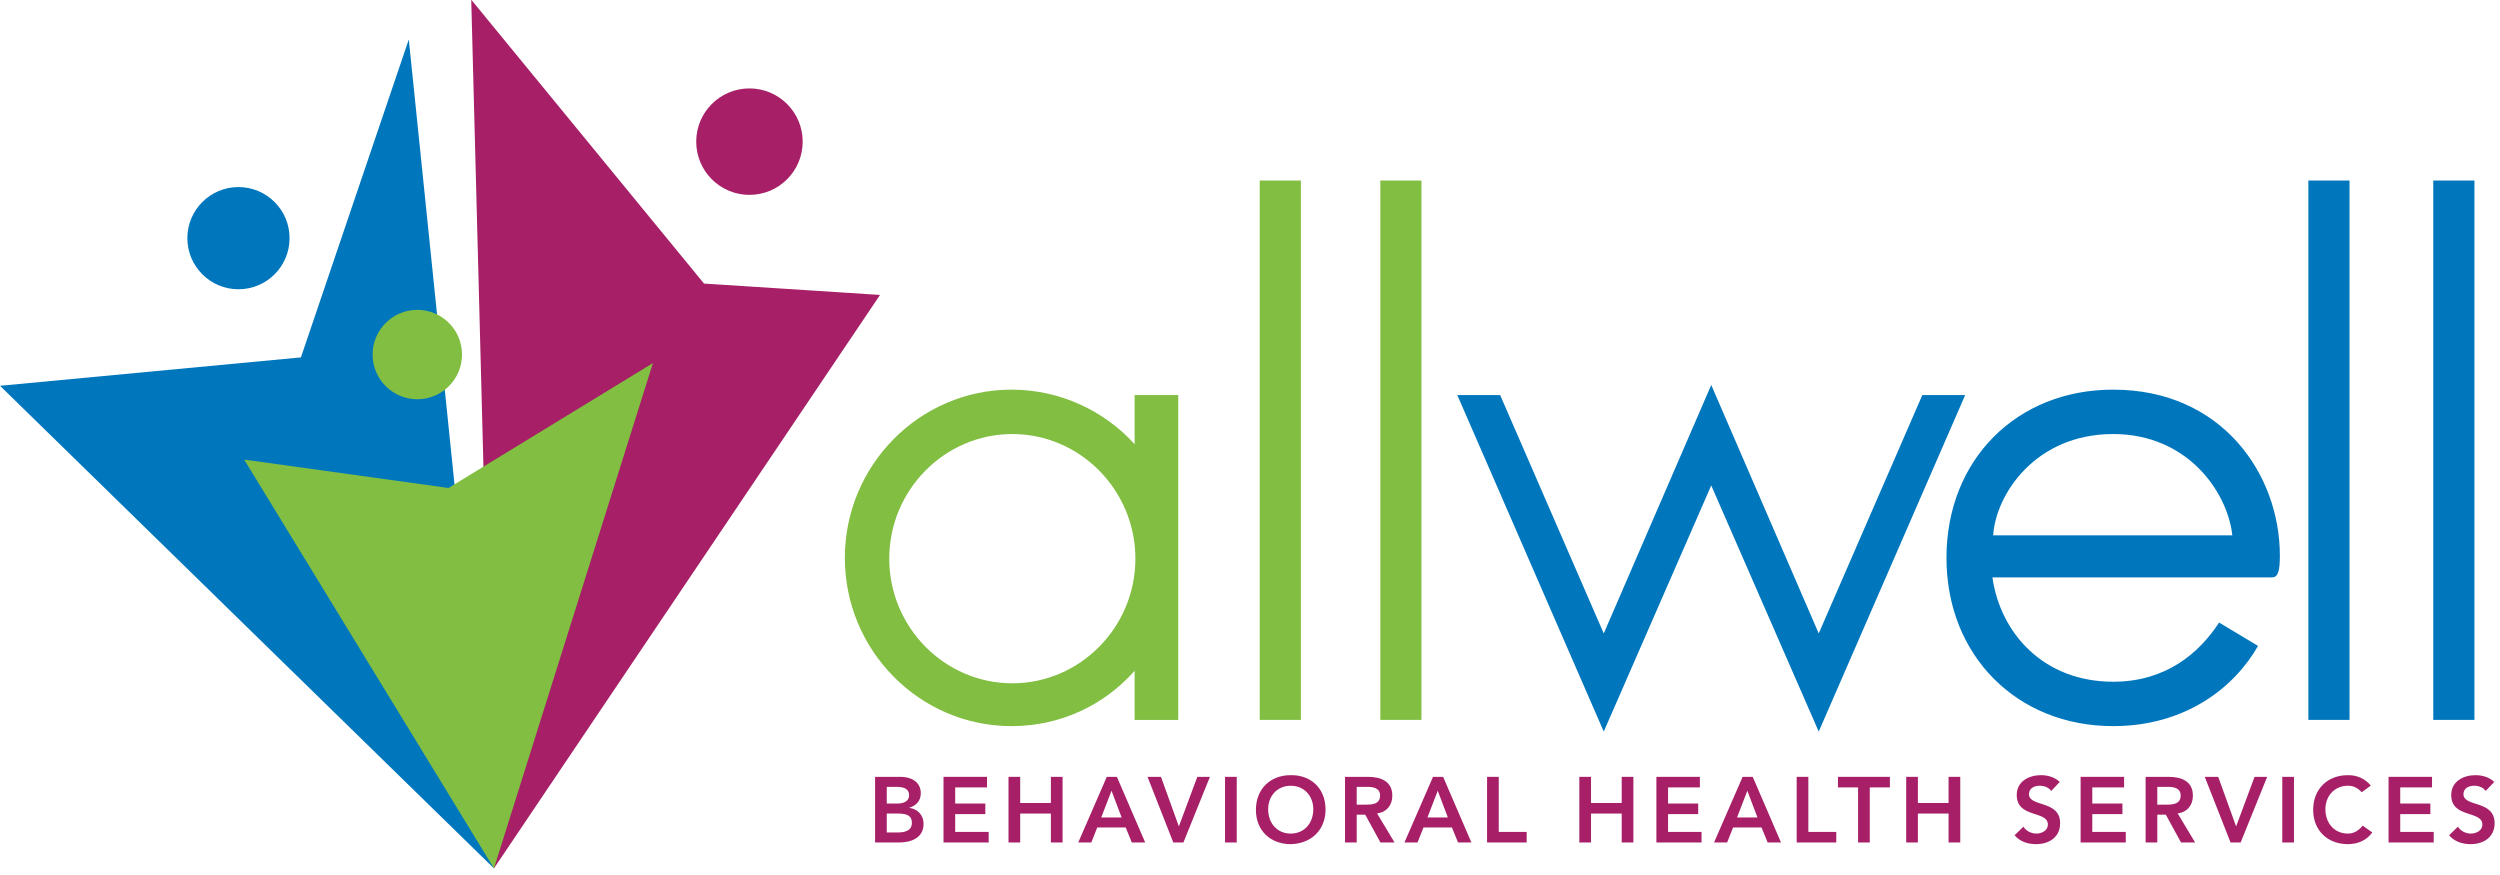 <?xml version="1.0" encoding="UTF-8" standalone="no"?><!DOCTYPE svg PUBLIC "-//W3C//DTD SVG 1.1//EN" "http://www.w3.org/Graphics/SVG/1.1/DTD/svg11.dtd"><svg width="240px" height="84px" viewBox="0 0 240 84" version="1.1" xmlns="http://www.w3.org/2000/svg" xmlns:xlink="http://www.w3.org/1999/xlink" xml:space="preserve" style="fill-rule:evenodd;clip-rule:evenodd;stroke-linejoin:round;stroke-miterlimit:1.414;"><g><path d="M47.419,83.364l-47.419,-46.329l28.888,-2.725l10.356,-30.523l8.175,79.577Z" style="fill:#0076bd;fill-rule:nonzero;"/><path d="M47.419,83.364l37.064,-55.05l-16.896,-1.09l-22.348,-27.253l2.18,83.393Z" style="fill:#a61f67;fill-rule:nonzero;"/><path d="M62.681,34.855l-19.622,11.991l-19.622,-2.726l23.982,39.244l15.262,-48.509Z" style="fill:#81be41;fill-rule:nonzero;"/><path d="M66.837,13.597c0,2.823 2.288,5.11 5.11,5.11c2.823,0 5.11,-2.287 5.11,-5.11c0,-2.822 -2.287,-5.109 -5.11,-5.109c-2.822,0 -5.11,2.287 -5.11,5.109Z" style="fill:#a61f67;fill-rule:nonzero;"/><path d="M35.769,34.037c0,2.371 1.922,4.292 4.292,4.292c2.371,0 4.293,-1.921 4.293,-4.292c0,-2.37 -1.922,-4.292 -4.293,-4.292c-2.37,0 -4.292,1.922 -4.292,4.292Z" style="fill:#81be41;fill-rule:nonzero;"/><path d="M17.986,22.864c0,2.709 2.197,4.905 4.906,4.905c2.709,0 4.906,-2.196 4.906,-4.905c0,-2.71 -2.197,-4.906 -4.906,-4.906c-2.709,0 -4.906,2.196 -4.906,4.906Z" style="fill:#0076bd;fill-rule:nonzero;"/><path d="M97.183,65.596c6.506,0 11.815,-5.384 11.815,-11.964c0,-6.581 -5.309,-11.964 -11.815,-11.964c-6.505,0 -11.815,5.383 -11.815,11.964c0,6.58 5.31,11.964 11.815,11.964Zm-16.077,-12.039c0,-8.898 7.179,-16.152 16.002,-16.152c4.637,0 8.899,2.019 11.815,5.235l0,-4.711l4.188,0l0,31.182l-4.188,0l0,-4.712c-2.916,3.29 -7.104,5.309 -11.815,5.309c-8.823,0 -16.002,-7.253 -16.002,-16.151Z" style="fill:#81be41;fill-rule:nonzero;"/><rect x="120.934" y="17.331" width="3.95" height="51.779" style="fill:#81be41;fill-rule:nonzero;"/><rect x="132.51" y="17.331" width="3.95" height="51.779" style="fill:#81be41;fill-rule:nonzero;"/><path d="M164.279,36.957l10.319,23.853l9.946,-22.881l4.112,0l-14.058,32.303l-10.319,-23.629l-10.319,23.629l-14.058,-32.303l4.113,0l9.945,22.881l10.319,-23.853Z" style="fill:#0076bd;fill-rule:nonzero;"/><path d="M202.863,41.668c-7.552,0 -11.291,5.907 -11.515,9.721l22.956,0c-0.449,-4.113 -4.262,-9.721 -11.441,-9.721Zm10.17,18.095l3.738,2.244c-2.243,3.963 -6.953,7.701 -13.908,7.701c-9.272,0 -16.002,-6.804 -16.002,-16.151c0,-9.422 6.73,-16.152 16.002,-16.152c10.468,0 16.003,8.151 16.003,15.927c0,1.422 -0.15,2.095 -0.749,2.095l-26.844,0c0.747,5.308 4.86,10.019 11.59,10.019c5.01,0 8.225,-2.692 10.17,-5.683Z" style="fill:#0076bd;fill-rule:nonzero;"/><rect x="221.604" y="17.331" width="3.951" height="51.779" style="fill:#0076bd;fill-rule:nonzero;"/><rect x="233.595" y="17.331" width="3.951" height="51.779" style="fill:#0076bd;fill-rule:nonzero;"/><path d="M85.129,79.917l1.033,0c0.578,0 1.379,-0.098 1.379,-0.926c0,-0.659 -0.427,-0.89 -1.335,-0.89l-1.077,0l0,1.816Zm0,-2.777l1.024,0c0.748,0 1.121,-0.321 1.121,-0.793c0,-0.543 -0.373,-0.81 -1.219,-0.81l-0.926,0l0,1.603Zm-1.121,-2.563l2.456,0c0.953,0 1.932,0.435 1.932,1.585c0,0.711 -0.445,1.182 -1.095,1.378l0,0.018c0.792,0.09 1.362,0.712 1.362,1.522c0,1.371 -1.193,1.798 -2.386,1.798l-2.269,0l0,-6.301Z" style="fill:#a61f67;fill-rule:nonzero;"/><path d="M90.577,74.577l4.175,0l0,1.014l-3.054,0l0,1.549l2.893,0l0,1.014l-2.893,0l0,1.71l3.214,0l0,1.014l-4.335,0l0,-6.301Z" style="fill:#a61f67;fill-rule:nonzero;"/><path d="M96.817,74.577l1.121,0l0,2.509l2.947,0l0,-2.509l1.121,0l0,6.301l-1.121,0l0,-2.777l-2.947,0l0,2.777l-1.121,0l0,-6.301Z" style="fill:#a61f67;fill-rule:nonzero;"/><path d="M107.676,78.475l-0.97,-2.564l-0.988,2.564l1.958,0Zm-1.424,-3.898l0.971,0l2.715,6.301l-1.283,0l-0.587,-1.442l-2.733,0l-0.569,1.442l-1.255,0l2.741,-6.301Z" style="fill:#a61f67;fill-rule:nonzero;"/><path d="M110.162,74.577l1.291,0l1.718,4.761l1.771,-4.761l1.211,0l-2.546,6.301l-0.971,0l-2.474,-6.301Z" style="fill:#a61f67;fill-rule:nonzero;"/><rect x="117.604" y="74.577" width="1.122" height="6.302" style="fill:#a61f67;fill-rule:nonzero;"/><path d="M123.906,80.023c1.308,0 2.171,-0.996 2.171,-2.34c0,-1.255 -0.863,-2.252 -2.171,-2.252c-1.3,0 -2.163,0.997 -2.163,2.252c0,1.344 0.863,2.34 2.163,2.34Zm-0.01,-5.607c1.968,-0.035 3.356,1.282 3.356,3.302c0,1.967 -1.388,3.285 -3.356,3.32c-1.94,0 -3.328,-1.317 -3.328,-3.284c0,-2.021 1.388,-3.338 3.328,-3.338Z" style="fill:#a61f67;fill-rule:nonzero;"/><path d="M131.116,77.246c0.632,0 1.371,-0.052 1.371,-0.872c0,-0.748 -0.694,-0.837 -1.273,-0.837l-0.97,0l0,1.709l0.872,0Zm-1.994,-2.669l2.19,0c1.21,0 2.35,0.391 2.35,1.807c0,0.907 -0.525,1.575 -1.46,1.708l1.673,2.786l-1.353,0l-1.459,-2.67l-0.819,0l0,2.67l-1.122,0l0,-6.301Z" style="fill:#a61f67;fill-rule:nonzero;"/><path d="M138.993,78.475l-0.969,-2.564l-0.989,2.564l1.958,0Zm-1.423,-3.898l0.97,0l2.714,6.301l-1.282,0l-0.587,-1.442l-2.732,0l-0.57,1.442l-1.255,0l2.742,-6.301Z" style="fill:#a61f67;fill-rule:nonzero;"/><path d="M142.759,74.577l1.121,0l0,5.287l2.679,0l0,1.014l-3.8,0l0,-6.301Z" style="fill:#a61f67;fill-rule:nonzero;"/><path d="M151.616,74.577l1.121,0l0,2.509l2.947,0l0,-2.509l1.121,0l0,6.301l-1.121,0l0,-2.777l-2.947,0l0,2.777l-1.121,0l0,-6.301Z" style="fill:#a61f67;fill-rule:nonzero;"/><path d="M159.013,74.577l4.174,0l0,1.014l-3.053,0l0,1.549l2.893,0l0,1.014l-2.893,0l0,1.71l3.214,0l0,1.014l-4.335,0l0,-6.301Z" style="fill:#a61f67;fill-rule:nonzero;"/><path d="M168.715,78.475l-0.97,-2.564l-0.988,2.564l1.958,0Zm-1.424,-3.898l0.97,0l2.715,6.301l-1.282,0l-0.587,-1.442l-2.732,0l-0.57,1.442l-1.256,0l2.742,-6.301Z" style="fill:#a61f67;fill-rule:nonzero;"/><path d="M172.481,74.577l1.121,0l0,5.287l2.68,0l0,1.014l-3.801,0l0,-6.301Z" style="fill:#a61f67;fill-rule:nonzero;"/><path d="M178.375,75.591l-1.931,0l0,-1.014l4.984,0l0,1.014l-1.931,0l0,5.287l-1.122,0l0,-5.287Z" style="fill:#a61f67;fill-rule:nonzero;"/><path d="M182.995,74.577l1.122,0l0,2.509l2.946,0l0,-2.509l1.122,0l0,6.301l-1.122,0l0,-2.777l-2.946,0l0,2.777l-1.122,0l0,-6.301Z" style="fill:#a61f67;fill-rule:nonzero;"/><path d="M196.916,75.929c-0.239,-0.338 -0.667,-0.498 -1.103,-0.498c-0.516,0 -1.032,0.231 -1.032,0.81c0,1.264 2.991,0.543 2.991,2.786c0,1.353 -1.069,2.011 -2.306,2.011c-0.783,0 -1.549,-0.24 -2.065,-0.854l0.846,-0.819c0.275,0.418 0.747,0.658 1.246,0.658c0.516,0 1.103,-0.284 1.103,-0.863c0,-1.379 -2.99,-0.587 -2.99,-2.839c0,-1.299 1.156,-1.905 2.322,-1.905c0.66,0 1.318,0.187 1.807,0.65l-0.819,0.863Z" style="fill:#a61f67;fill-rule:nonzero;"/><path d="M199.739,74.577l4.174,0l0,1.014l-3.053,0l0,1.549l2.893,0l0,1.014l-2.893,0l0,1.71l3.214,0l0,1.014l-4.335,0l0,-6.301Z" style="fill:#a61f67;fill-rule:nonzero;"/><path d="M207.972,77.246c0.633,0 1.371,-0.052 1.371,-0.872c0,-0.748 -0.694,-0.837 -1.273,-0.837l-0.97,0l0,1.709l0.872,0Zm-1.993,-2.669l2.189,0c1.21,0 2.35,0.391 2.35,1.807c0,0.907 -0.525,1.575 -1.46,1.708l1.674,2.786l-1.354,0l-1.459,-2.67l-0.819,0l0,2.67l-1.121,0l0,-6.301Z" style="fill:#a61f67;fill-rule:nonzero;"/><path d="M211.657,74.577l1.291,0l1.719,4.761l1.77,-4.761l1.211,0l-2.546,6.301l-0.97,0l-2.475,-6.301Z" style="fill:#a61f67;fill-rule:nonzero;"/><rect x="219.099" y="74.577" width="1.122" height="6.302" style="fill:#a61f67;fill-rule:nonzero;"/><path d="M226.727,76.054c-0.462,-0.49 -0.89,-0.623 -1.326,-0.623c-1.299,0 -2.163,0.997 -2.163,2.252c0,1.344 0.864,2.34 2.163,2.34c0.508,0 0.997,-0.231 1.416,-0.765l0.925,0.659c-0.569,0.783 -1.424,1.121 -2.35,1.121c-1.94,0 -3.329,-1.317 -3.329,-3.284c0,-2.021 1.389,-3.338 3.329,-3.338c0.855,0 1.585,0.276 2.208,0.997l-0.873,0.641Z" style="fill:#a61f67;fill-rule:nonzero;"/><path d="M229.301,74.577l4.174,0l0,1.014l-3.053,0l0,1.549l2.893,0l0,1.014l-2.893,0l0,1.71l3.213,0l0,1.014l-4.334,0l0,-6.301Z" style="fill:#a61f67;fill-rule:nonzero;"/><path d="M238.628,75.929c-0.24,-0.338 -0.667,-0.498 -1.103,-0.498c-0.516,0 -1.033,0.231 -1.033,0.81c0,1.264 2.991,0.543 2.991,2.786c0,1.353 -1.068,2.011 -2.305,2.011c-0.783,0 -1.549,-0.24 -2.065,-0.854l0.845,-0.819c0.276,0.418 0.748,0.658 1.247,0.658c0.516,0 1.103,-0.284 1.103,-0.863c0,-1.379 -2.991,-0.587 -2.991,-2.839c0,-1.299 1.158,-1.905 2.323,-1.905c0.659,0 1.318,0.187 1.807,0.65l-0.819,0.863Z" style="fill:#a61f67;fill-rule:nonzero;"/></g></svg>
